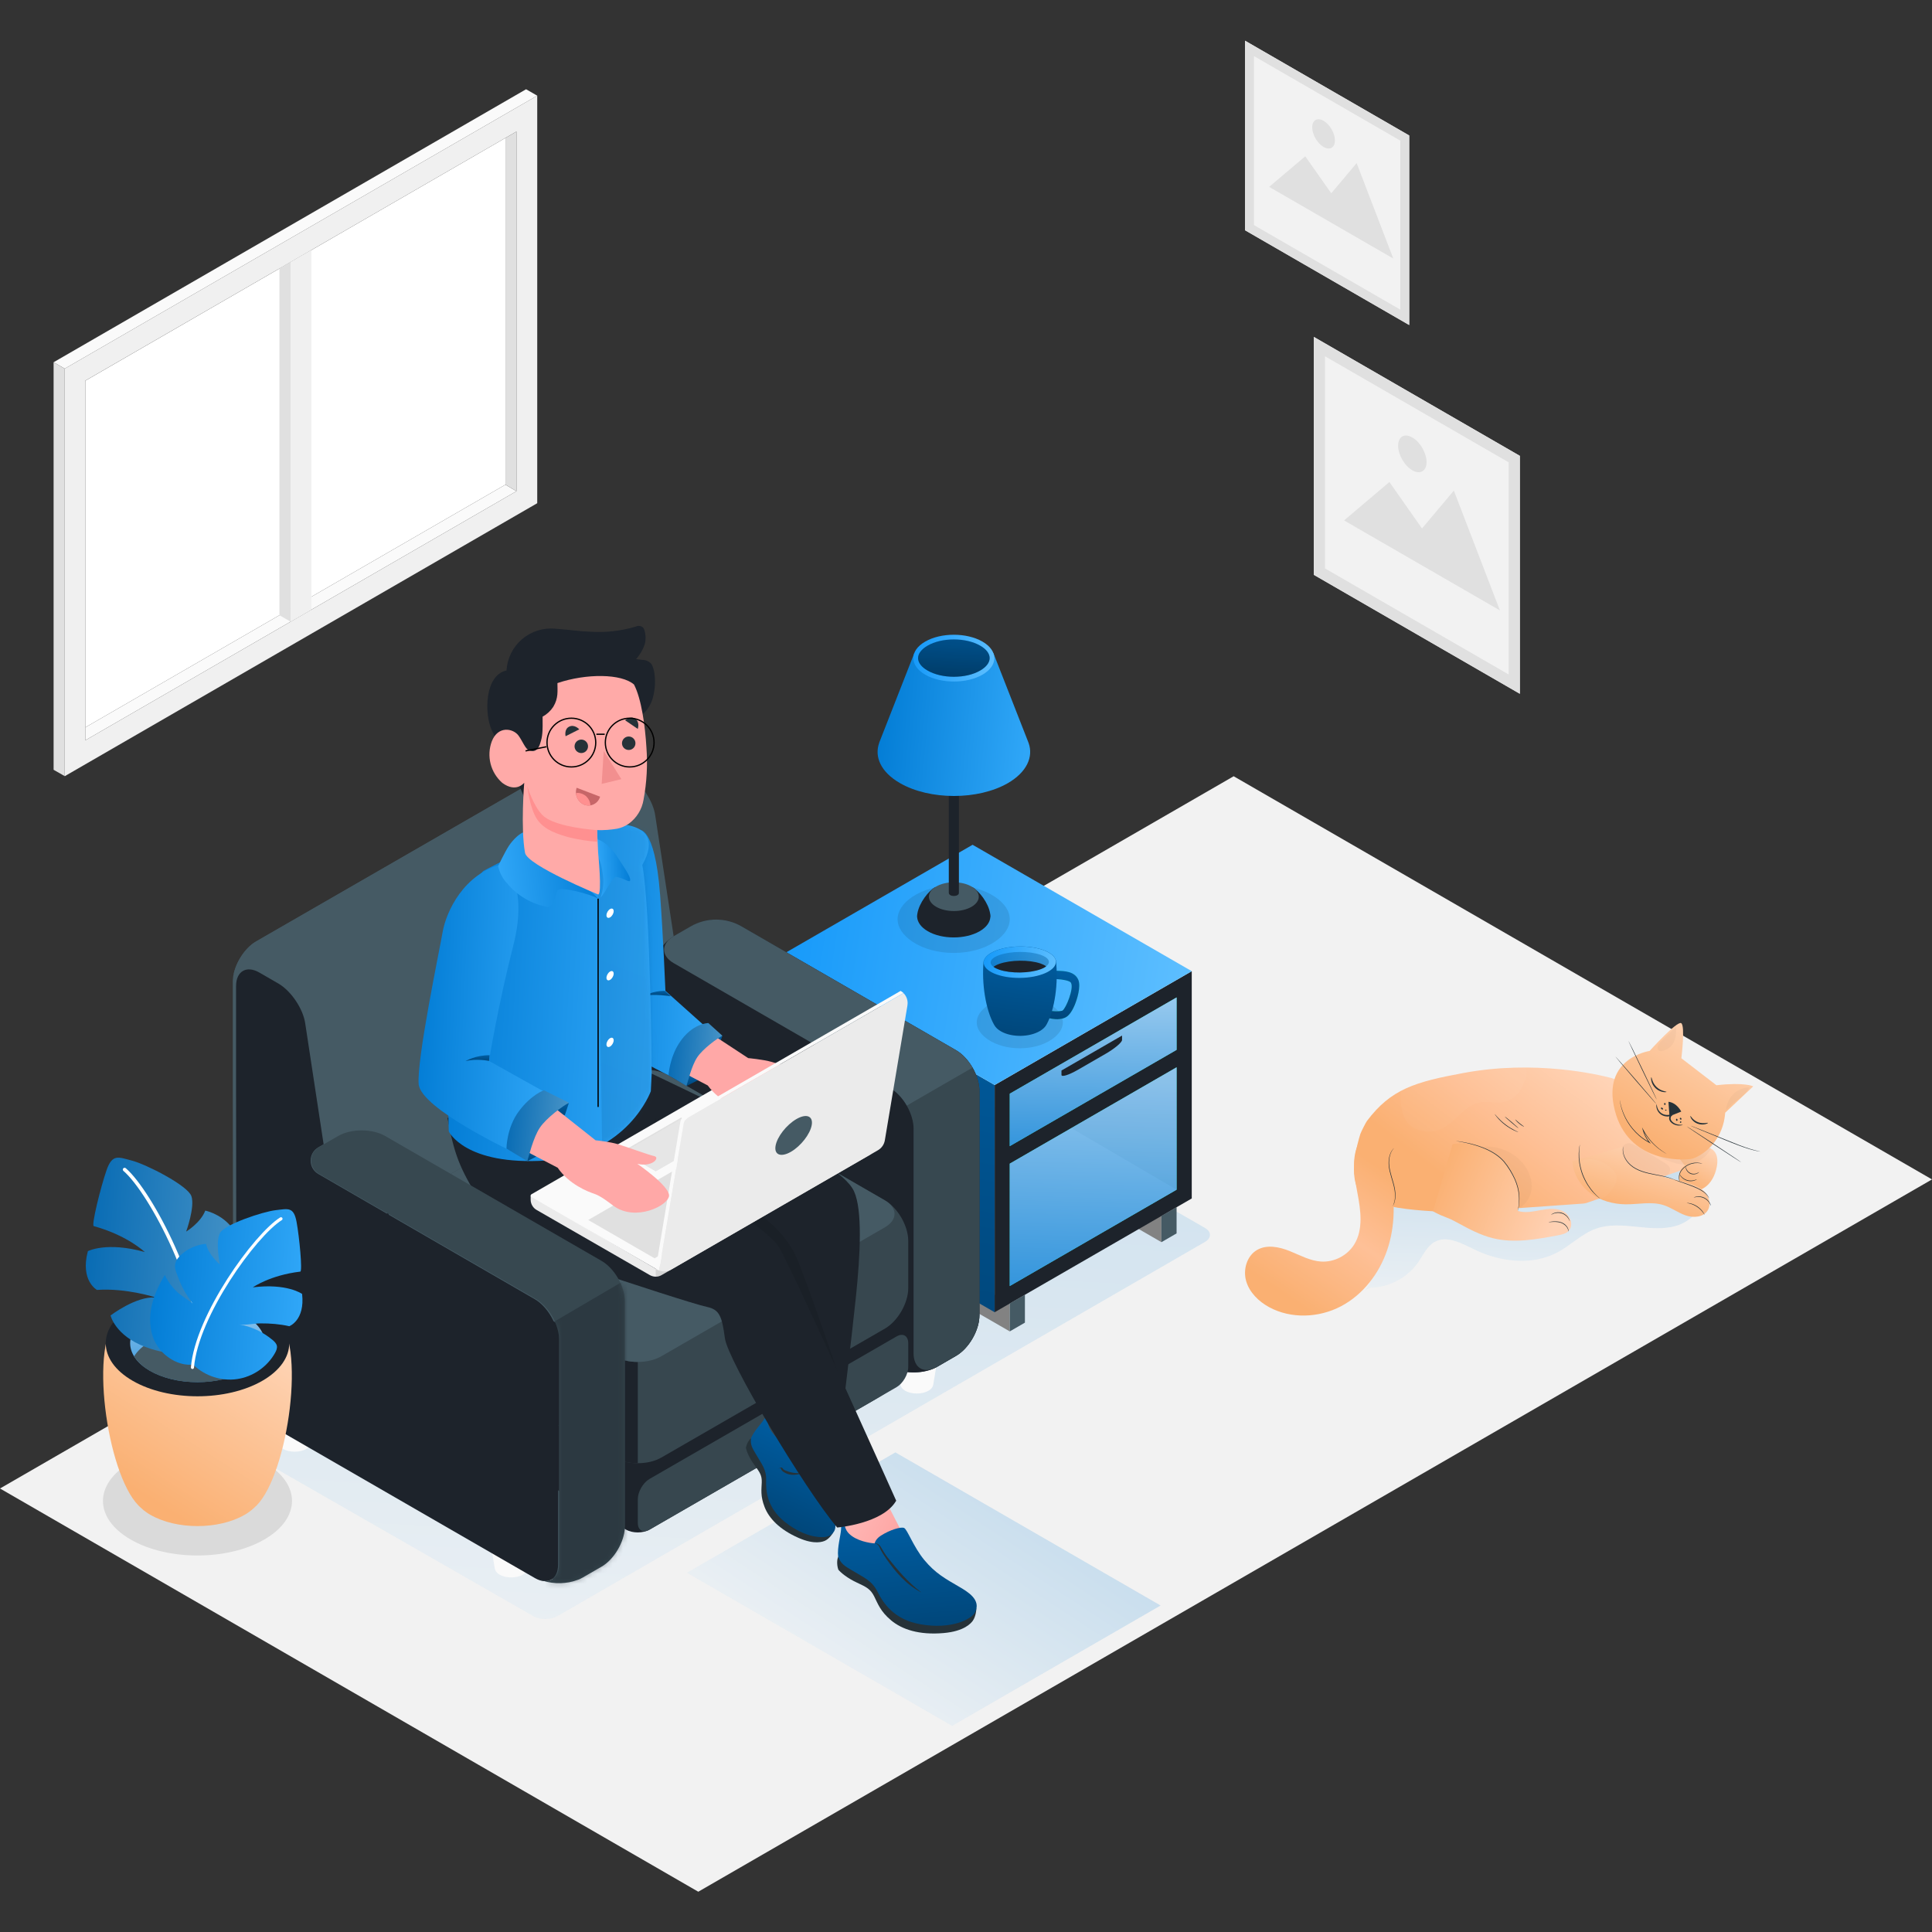 <svg width="380" height="380" viewBox="0 0 380 380" fill="none" xmlns="http://www.w3.org/2000/svg">
<rect x="0" y="0" width="380" height="380" fill="#333333" stroke="none"/>
<path d="M380 231.977L137.342 372.078L0 292.767L242.646 152.677L380 231.977Z" fill="#F2F2F2"/>
<rect opacity="0.2" width="60.234" height="47.35" transform="matrix(0.866 0.5 -0.866 0.5 176.11 285.667)" fill="url(#paint0_linear)"/>
<path opacity="0.1" d="M25.697 287.627C18.436 291.821 18.436 298.621 25.697 302.803C32.958 306.997 44.728 306.997 51.989 302.803C59.25 298.609 59.25 291.809 51.989 287.627C44.74 283.433 32.958 283.433 25.697 287.627Z" fill="black"/>
<path opacity="0.2" d="M161.002 197.855L236.995 241.517C238.316 242.28 238.316 243.505 236.995 244.268L136.043 302.61L109.666 317.858C108.344 318.622 106.211 318.622 104.89 317.871L33.564 276.984C32.243 276.233 32.218 274.972 33.515 274.172L156.263 197.927C157.56 197.127 159.681 197.091 161.002 197.855Z" fill="url(#paint1_linear)"/>
<path d="M99.415 95.324L16.773 143.073V74.888L99.415 27.129V95.324Z" fill="white"/>
<path d="M16.773 143.073V145.613L101.579 96.614L99.416 95.325L16.773 143.073Z" fill="#FAFAFA"/>
<path d="M105.667 98.975L12.736 152.667V72.507L105.667 18.815V98.975ZM101.579 25.879L16.773 74.878V145.613L101.579 96.614V25.879Z" fill="#F0F0F0"/>
<path d="M101.579 96.614L99.416 95.325V27.129L101.579 25.879V96.614Z" fill="#E0E0E0"/>
<path d="M105.667 18.816L103.474 17.555L10.543 71.247L12.736 72.507L105.667 18.816Z" fill="#FAFAFA"/>
<path d="M10.542 71.247L12.735 72.507V152.657L10.542 151.407V71.247Z" fill="#E0E0E0"/>
<path d="M54.959 52.794L57.161 51.535V122.27L54.959 121.01V52.794Z" fill="#E0E0E0"/>
<path d="M61.239 49.182L57.161 51.534V122.269L61.239 119.908V49.182Z" fill="#F0F0F0"/>
<path d="M228.438 244.317L222.486 240.874L228.438 239.153V244.317Z" fill="#828282"/>
<path d="M228.437 244.317L231.419 242.595V237.444L228.437 239.153V244.317Z" fill="#455A64"/>
<path d="M198.604 256.378V261.869L155.512 236.995V231.516L198.604 256.378Z" fill="#828282"/>
<path d="M198.606 261.869L201.588 260.147V254.668L198.606 256.377V261.869Z" fill="#455A64"/>
<path d="M152.53 188.533L195.635 213.407V258.099L152.53 233.238V188.533Z" fill="url(#paint2_linear)"/>
<path d="M195.638 213.407L234.403 191.018V235.723L195.638 258.099V213.407Z" fill="#1D232B"/>
<path d="M234.402 191.018L191.296 166.156L152.53 188.533L195.636 213.406L234.402 191.018Z" fill="url(#paint3_linear)"/>
<path d="M198.607 228.874L231.42 209.927V234.001L198.607 252.947V228.874Z" fill="#27DEBF"/>
<path d="M198.607 228.874L231.42 209.927V234.001L198.607 252.947V228.874Z" fill="url(#paint4_linear)"/>
<path opacity="0.05" d="M231.421 234.001L210.718 221.879L231.421 209.927V234.001Z" fill="url(#paint5_linear)"/>
<path d="M198.607 215.116L231.42 196.182V206.497L198.607 225.431V215.116Z" fill="#27DEBF"/>
<path d="M198.607 215.116L231.42 196.182V206.497L198.607 225.431V215.116Z" fill="url(#paint6_linear)"/>
<path d="M208.778 211.419C208.778 211.891 210.196 211.455 211.954 210.449L217.518 207.237C219.275 206.218 220.693 205.018 220.693 204.546V203.685L208.778 210.558C208.778 210.558 208.778 210.946 208.778 211.419Z" fill="#1D232B"/>
<path opacity="0.1" d="M187.577 187.43C184.498 187.43 181.625 186.642 179.479 185.224C177.588 183.963 176.546 182.399 176.546 180.799C176.546 179.199 177.588 177.636 179.479 176.375C181.613 174.957 184.498 174.169 187.577 174.169C190.655 174.169 193.528 174.957 195.674 176.375C197.565 177.636 198.607 179.199 198.607 180.799C198.607 182.399 197.565 183.963 195.674 185.224C193.54 186.642 190.668 187.43 187.577 187.43Z" fill="black"/>
<path d="M200.582 206.182C198.219 206.182 196.013 205.576 194.364 204.485C192.909 203.515 192.109 202.315 192.109 201.091C192.109 199.867 192.909 198.667 194.364 197.697C196.013 196.606 198.219 196 200.582 196C202.946 196 205.152 196.606 206.801 197.697C208.255 198.667 209.055 199.867 209.055 201.091C209.055 202.315 208.255 203.515 206.801 204.485C205.152 205.588 202.946 206.182 200.582 206.182Z" fill="black" fill-opacity="0.1"/>
<path d="M194.812 180.266C194.812 180.072 194.8 179.878 194.751 179.697C194.412 177.551 192.545 175.224 191.248 174.484H183.939C182.642 175.224 180.787 177.551 180.436 179.697C180.399 179.89 180.375 180.084 180.375 180.278C180.375 180.315 180.387 180.375 180.387 180.375C180.46 181.381 181.151 182.388 182.484 183.163C185.296 184.788 189.866 184.788 192.691 183.163C194.024 182.388 194.727 181.394 194.788 180.375C194.812 180.363 194.812 180.303 194.812 180.266Z" fill="#1D232B"/>
<path d="M184.145 174.363C182.23 175.466 182.23 177.26 184.145 178.363C186.061 179.466 189.164 179.466 191.079 178.363C192.994 177.26 192.994 175.466 191.079 174.363C189.164 173.26 186.061 173.26 184.145 174.363Z" fill="#455A64"/>
<path d="M188.605 149.962H186.617V175.599H186.629C186.605 175.757 186.702 175.927 186.908 176.06C187.296 176.29 187.926 176.29 188.314 176.06C188.532 175.939 188.617 175.769 188.593 175.599H188.605V149.962Z" fill="#1D232B"/>
<path d="M202.314 146.132L195.393 128.471H179.829L172.907 146.132H172.92C171.938 148.895 173.283 151.877 177.005 154.023C182.871 157.405 192.387 157.405 198.254 154.023C201.939 151.877 203.296 148.883 202.314 146.132Z" fill="url(#paint7_linear)"/>
<path d="M181.976 132.701C185.091 134.495 190.133 134.495 193.237 132.701C196.352 130.907 196.352 127.998 193.237 126.192C190.121 124.398 185.079 124.398 181.976 126.192C178.86 127.986 178.86 130.895 181.976 132.701Z" fill="url(#paint8_linear)"/>
<path d="M187.613 133.113C185.65 133.113 183.807 132.677 182.438 131.889C181.225 131.198 180.571 130.325 180.571 129.44C180.571 128.555 181.237 127.683 182.438 126.992C183.807 126.204 185.638 125.767 187.613 125.767C189.577 125.767 191.42 126.204 192.789 126.992C194.002 127.683 194.656 128.555 194.656 129.44C194.656 130.325 193.989 131.198 192.789 131.889C191.42 132.689 189.577 133.113 187.613 133.113Z" fill="url(#paint9_linear)"/>
<path opacity="0.15" d="M187.613 133.113C185.65 133.113 183.807 132.677 182.438 131.889C181.225 131.198 180.571 130.325 180.571 129.44C180.571 128.555 181.237 127.683 182.438 126.992C183.807 126.204 185.638 125.767 187.613 125.767C189.577 125.767 191.42 126.204 192.789 126.992C194.002 127.683 194.656 128.555 194.656 129.44C194.656 130.325 193.989 131.198 192.789 131.889C191.42 132.689 189.577 133.113 187.613 133.113Z" fill="black"/>
<path d="M207.65 200.461C208.184 200.485 208.765 200.437 209.347 200.218C210.099 199.94 210.753 199.14 211.347 197.758C211.844 196.594 212.644 194.036 212.087 192.715C211.372 191.042 209.335 190.982 207.99 190.945C207.832 190.945 207.675 190.933 207.529 190.933L207.456 192.533C207.614 192.545 207.868 192.594 208.038 192.594C208.79 192.618 210.462 192.873 210.644 193.309C211.275 194.352 209.675 198.34 208.971 198.776C208.293 199.018 206.656 198.873 206.365 198.764L205.832 200.109C205.953 200.134 206.705 200.424 207.65 200.461Z" fill="#27DEBF"/>
<path d="M207.65 200.461C208.184 200.485 208.765 200.437 209.347 200.218C210.099 199.94 210.753 199.14 211.347 197.758C211.844 196.594 212.644 194.036 212.087 192.715C211.372 191.042 209.335 190.982 207.99 190.945C207.832 190.945 207.675 190.933 207.529 190.933L207.456 192.533C207.614 192.545 207.868 192.594 208.038 192.594C208.79 192.618 210.462 192.873 210.644 193.309C211.275 194.352 209.675 198.34 208.971 198.776C208.293 199.018 206.656 198.873 206.365 198.764L205.832 200.109C205.953 200.134 206.705 200.424 207.65 200.461Z" fill="url(#paint10_linear)"/>
<path d="M193.513 189.006C193.671 188.327 194.338 187.648 195.538 187.115C198.301 185.879 202.799 185.83 205.587 187.006C206.799 187.515 207.478 188.17 207.647 188.849H207.684C208.205 193.334 207.453 198.534 205.89 201.431C205.877 201.455 205.865 201.467 205.853 201.491C205.841 201.503 205.841 201.516 205.829 201.54C205.574 202 205.15 202.425 204.532 202.788C202.435 204.025 199.029 204.061 196.907 202.873C196.277 202.522 195.841 202.097 195.586 201.649C195.574 201.637 195.574 201.625 195.562 201.613C195.55 201.588 195.538 201.564 195.526 201.552C193.901 198.691 193.041 193.503 193.465 189.006H193.513Z" fill="url(#paint11_linear)"/>
<path d="M195.529 187.127C192.765 188.364 192.789 190.315 195.577 191.491C198.365 192.667 202.862 192.618 205.626 191.382C208.39 190.146 208.366 188.194 205.578 187.018C202.79 185.842 198.293 185.891 195.529 187.127Z" fill="url(#paint12_linear)"/>
<path opacity="0.4" d="M196.507 187.867C194.277 188.679 194.289 189.952 196.531 190.715C198.774 191.479 202.41 191.443 204.641 190.63C206.871 189.818 206.859 188.545 204.616 187.782C202.362 187.018 198.737 187.055 196.507 187.867Z" fill="url(#paint13_linear)"/>
<path d="M196.534 189.588C196.061 189.758 195.686 189.952 195.419 190.17C195.698 190.376 196.061 190.558 196.546 190.727C198.789 191.491 202.425 191.455 204.656 190.642C205.128 190.473 205.504 190.279 205.771 190.061C205.492 189.855 205.128 189.673 204.643 189.503C202.389 188.739 198.765 188.788 196.534 189.588Z" fill="#1D232B"/>
<path d="M105.303 299.325H95.812L97.327 308.574H97.339C97.412 308.986 97.703 309.398 98.261 309.713C99.521 310.44 101.582 310.44 102.843 309.713C103.4 309.398 103.691 308.986 103.764 308.574H103.776L105.303 299.325Z" fill="#FAFAFA"/>
<path d="M62.705 274.597H53.214L54.729 283.845H54.741C54.814 284.257 55.105 284.67 55.662 284.985C56.923 285.712 58.984 285.712 60.244 284.985C60.802 284.67 61.093 284.257 61.166 283.845H61.178L62.705 274.597Z" fill="#FAFAFA"/>
<path d="M185.079 263.154H175.587L177.103 272.403H177.115C177.187 272.815 177.478 273.227 178.036 273.542C179.297 274.27 181.357 274.27 182.618 273.542C183.176 273.227 183.466 272.815 183.539 272.403H183.551L185.079 263.154Z" fill="#FAFAFA"/>
<path d="M136.82 235.092H127.329L128.844 244.341H128.856C128.929 244.753 129.22 245.165 129.777 245.481C131.038 246.208 133.098 246.208 134.359 245.481C134.917 245.165 135.208 244.753 135.28 244.341H135.292L136.82 235.092Z" fill="#FAFAFA"/>
<path d="M192.641 214.534V258.717C192.641 261.639 190.568 265.227 188.046 266.681L184.301 268.851C184.276 268.863 184.264 268.875 184.24 268.887C182.761 269.712 180.397 270.112 178.494 269.881L122.188 299.676C122.054 302.525 120.078 305.895 117.642 307.325C117.63 307.325 117.605 307.337 117.593 307.349L113.86 309.507C113.739 309.58 113.629 309.64 113.508 309.689C113.448 309.737 113.375 309.749 113.314 309.786C113.29 309.798 113.266 309.798 113.266 309.81C111.205 310.755 108.369 310.864 106.126 310.137C105.847 310.052 105.58 309.955 105.326 309.834C105.29 309.81 105.241 309.798 105.193 309.786C104.999 309.701 104.817 309.604 104.647 309.507L50.462 278.306C47.928 276.839 45.868 273.263 45.868 270.342L45.783 214.413V193.139C45.783 190.218 47.856 186.642 50.377 185.176L110.975 150.253C113.508 148.787 117.327 148.932 119.848 150.399L123.594 152.556C126.127 154.023 128.515 157.587 128.891 160.484L132.503 184.17L135.837 182.242C138.928 180.448 142.746 180.448 145.85 182.242L188.034 206.594C190.58 208.025 192.641 211.613 192.641 214.534Z" fill="#455A64"/>
<path d="M123.608 152.532L119.862 150.374C117.317 148.908 113.523 148.762 110.989 150.229L50.391 185.151C50.125 185.309 49.834 185.515 49.919 185.442C47.822 186.909 46.124 189.782 45.834 192.339C46.173 189.988 48.088 189.139 50.379 190.46C50.076 190.279 54.125 192.63 54.125 192.63C56.671 194.097 60.78 194.097 63.325 192.63L123.596 157.853C126.142 156.387 126.142 153.999 123.608 152.532Z" fill="#455A64"/>
<path d="M192.64 214.534V258.717C192.64 261.638 190.567 265.226 188.046 266.681L184.3 268.851C184.276 268.863 184.264 268.875 184.24 268.887C182.761 269.711 180.761 270.051 178.858 269.905C177.488 269.808 176.155 269.445 175.112 268.851L132.529 244.256C129.996 242.801 127.935 239.213 127.935 236.292V192.109C127.935 189.188 129.996 185.6 132.529 184.145L135.863 182.218C138.954 180.424 142.772 180.424 145.875 182.218L188.058 206.57C190.579 208.025 192.64 211.613 192.64 214.534Z" fill="#1D232B"/>
<path d="M135.862 182.206L132.517 184.133C129.983 185.6 129.983 187.988 132.517 189.443L175.1 214.025C177.633 215.492 179.694 219.068 179.694 221.989V266.172C179.694 269.094 181.767 270.294 184.288 268.827L188.034 266.669C190.567 265.203 192.628 261.627 192.628 258.705V214.522C192.628 211.601 190.555 208.013 188.034 206.558L145.851 182.206C142.772 180.424 138.953 180.424 135.862 182.206Z" fill="#455A64"/>
<path opacity="0.2" d="M179.694 222.001V266.184C179.694 269.106 181.767 270.306 184.288 268.839L188.034 266.681C190.567 265.215 192.628 261.639 192.628 258.717V214.522C192.628 213.055 192.107 211.431 191.282 209.989L178.336 217.468C179.185 218.91 179.694 220.534 179.694 222.001Z" fill="black"/>
<path d="M177.78 269.905C177.344 270.814 176.774 271.687 176.095 272.439C175.126 273.53 173.041 274.73 171.768 275.469C155.585 284.815 143.924 291.53 127.741 300.864C126.468 301.591 124.407 301.591 123.146 300.864L108.188 292.221L78.259 274.948C75.725 273.481 73.652 270.063 73.652 267.311C73.652 264.56 75.713 261.141 78.259 259.675L95.23 249.868L108.176 242.401L122.249 234.304C123.522 233.577 125.183 233.213 126.844 233.213C128.504 233.213 130.165 233.577 131.438 234.304L174.022 258.899C176.556 260.366 178.617 263.784 178.617 266.536C178.629 267.59 178.314 268.778 177.78 269.905Z" fill="#1D232B"/>
<path d="M127.753 290.888L176.337 262.863C177.609 262.123 178.64 262.729 178.64 264.196V268.851C178.64 270.317 177.609 272.099 176.337 272.839L127.753 300.864C126.481 301.591 125.45 300.997 125.45 299.53V294.876C125.45 293.409 126.481 291.627 127.753 290.888Z" fill="#37474F"/>
<path d="M122.25 211.504L78.259 236.874C75.714 238.341 73.665 241.905 73.665 244.838V254.147C73.665 257.081 75.726 260.645 78.271 262.111L120.856 286.694C123.402 288.161 127.511 288.161 130.057 286.694L174.047 261.323C176.593 259.857 178.641 256.293 178.641 253.359V244.05C178.641 241.117 176.581 237.553 174.047 236.086L131.463 211.504C128.905 210.037 124.796 210.037 122.25 211.504Z" fill="#37474F"/>
<path d="M125.448 267.869V287.809C123.776 287.809 122.115 287.434 120.854 286.706L78.271 262.124C75.738 260.657 73.665 257.093 73.665 254.16V244.85C73.665 242.099 75.483 238.79 77.799 237.177C75.738 238.656 75.895 240.826 78.271 242.196L120.854 266.778C122.127 267.506 123.776 267.869 125.448 267.869Z" fill="#1D232B"/>
<path d="M130.044 266.778L174.035 241.408C176.581 239.941 176.581 237.565 174.035 236.098L131.451 211.516C128.905 210.049 124.796 210.049 122.25 211.516L78.259 236.886C75.714 238.353 75.714 240.729 78.259 242.196L120.844 266.778C123.389 268.245 127.511 268.245 130.044 266.778Z" fill="#455A64"/>
<path d="M153.065 279.688C154.047 282.233 155.587 286.5 156.447 290.573C157.308 294.633 158.508 297.494 160.581 298.597C162.654 299.688 165.745 299.494 164.581 296.73C163.417 293.967 158.993 279.954 158.993 279.954L153.065 279.688Z" fill="#F28F8F"/>
<path d="M127.158 210.691C127.158 210.691 142.758 218.025 150.758 222.328C158.771 226.631 166.383 230.838 167.971 234.304C169.656 237.965 169.219 246.693 168.347 255.081C167.474 263.469 165.631 278.56 165.631 278.56L142.176 243.408L118.612 227.843L127.158 210.691Z" fill="#1D232B"/>
<path opacity="0.1" d="M156.71 247.456C154.395 242.074 149.341 238.498 144.613 235.565C140.855 233.238 131.485 227.783 127.8 225.65C128.358 224.207 129.013 222.049 129.025 219.868C129.025 219.868 127.873 222.51 126.516 224.91L125.534 226.522L149.668 244.535L166.202 274.148C166.214 274.148 159.026 252.838 156.71 247.456Z" fill="black"/>
<path d="M179.436 305.326L171.479 289.889L164.659 292.264L166.932 306.514L173.753 308.889L179.436 305.326Z" fill="url(#paint14_linear)"/>
<path d="M147.714 282.896C147.428 283.083 146.878 283.816 146.709 284.784C146.846 285.45 147.353 286.753 148.409 288.18C149.465 289.607 149.867 290.201 149.828 291.556C149.783 292.908 149.532 294.239 150.391 296.426C151.246 298.619 153.313 300.839 157.048 302.477C160.277 303.897 161.891 303.217 162.304 303.026C163.174 302.624 163.833 301.508 163.833 301.508L147.714 282.896Z" fill="#263238"/>
<path d="M151.562 277.739C151.461 278.093 151.347 278.439 151.185 278.843C150.97 279.451 151.042 279.991 151.166 280.392C151.67 282.035 153.411 283.385 154.126 283.833C154.126 283.833 154.578 283.28 155.629 283.202C157.472 283.065 159.319 283.472 159.679 283.927C160.04 284.383 159.535 287.418 160.079 290.243C160.633 293.064 161.652 294.637 163.028 296.914C163.879 298.321 165.321 300.692 163.269 301.992C162.209 302.681 158.46 302.596 154.411 299.378C150.814 296.523 150.624 293.217 150.686 291.115C150.749 289.014 149.846 288.038 148.584 285.856C148.035 284.906 147.546 284.214 147.708 282.893C148.294 281.436 149.777 280.001 150.362 279.053C150.848 278.284 151.025 277.654 151.562 277.739Z" fill="url(#paint15_linear)"/>
<path d="M152.99 288.956C153.539 288.569 153.819 288.591 153.892 288.754C153.992 288.892 154.177 289.102 154.387 289.194C155.41 289.607 156.49 289.922 158.206 289.656C156.058 290.389 154.973 290.074 154.113 289.507C153.885 289.353 153.687 289.148 153.637 288.971C153.617 288.764 153.494 288.662 152.99 288.956Z" fill="#263238"/>
<path d="M164.862 306.215C164.672 306.569 164.517 307.639 164.888 308.735C165.405 309.348 166.665 310.409 168.564 311.289C170.462 312.169 171.213 312.558 171.938 313.982C172.654 315.405 173.146 316.924 175.269 318.702C177.392 320.488 180.783 321.619 185.572 321.204C189.714 320.851 191 319.237 191.32 318.805C191.993 317.899 192.044 316.372 192.044 316.372L164.862 306.215Z" fill="#263238"/>
<path d="M165.932 298.707C166.027 299.13 166.104 299.553 166.165 300.062C166.285 300.813 166.665 301.331 167.019 301.676C168.469 303.091 171.032 303.505 172.024 303.566C172.024 303.566 172.179 302.737 173.223 302.064C175.053 300.882 177.193 300.261 177.823 300.528C178.453 300.796 179.644 304.222 181.801 306.836C183.967 309.442 185.909 310.495 188.618 312.074C190.292 313.049 193.123 314.689 191.734 317.192C191.026 318.503 187.1 320.531 181.093 319.487C175.761 318.564 173.698 315.25 172.576 313.041C171.454 310.832 169.97 310.331 167.433 308.786C166.329 308.113 165.431 307.673 164.853 306.215C164.637 304.377 165.362 302.055 165.431 300.744C165.5 299.674 165.328 298.923 165.932 298.707Z" fill="url(#paint16_linear)"/>
<path d="M172.024 303.565C172.628 303.479 173.111 303.962 173.362 304.463C173.638 304.946 174.113 305.731 174.535 306.275C176.563 308.829 178.608 311.237 181.249 313.23C178.263 311.694 176.209 309.278 174.328 306.603C173.828 305.887 173.336 305.093 173.111 304.592C172.913 304.066 172.628 303.635 172.024 303.565Z" fill="#263238"/>
<path d="M88.017 219.88C89.314 226.934 90.405 229.844 94.296 236.001C98.066 241.953 105.836 246.305 115.946 249.711C124.31 252.523 136.626 256.535 139.063 257.056C141.499 257.578 142.008 258.887 142.578 263.214C143.148 267.542 158.125 292.699 164.659 300.444C164.659 300.444 173.652 299.712 176.27 295.167C176.27 295.167 156.3 250.559 153.258 245.383C150.215 240.207 125.559 226.534 125.559 226.534C125.559 226.534 125.971 217.261 126.298 210.497L88.017 219.88Z" fill="#1D232B"/>
<path d="M104.372 235.128V235.953C104.372 236.789 104.82 237.565 105.535 237.977L127.803 250.79C128.167 250.996 128.567 251.105 128.967 251.105C129.367 251.105 129.767 251.008 130.131 250.79L170.982 227.201C171.709 226.789 172.146 226.013 172.146 225.177V224.607L128.955 249.541L104.372 235.128Z" fill="#EBEBEB"/>
<path d="M172.158 224.619L147.938 210.631C147.502 210.376 146.98 210.376 146.544 210.631L104.529 234.898C104.323 235.019 104.323 235.31 104.529 235.432L128.979 249.553L172.158 224.619Z" fill="#FAFAFA"/>
<path d="M128.748 247.493L115.693 239.953L153.889 217.904L167.016 225.395L128.748 247.493Z" fill="#E0E0E0"/>
<path d="M122.336 226.534L122.578 226.668L128.979 230.365L140.361 223.795L140.603 223.662L133.961 219.819L122.336 226.534Z" fill="#E0E0E0"/>
<path d="M122.579 226.668L128.979 230.365L140.361 223.795L133.961 220.098L122.579 226.668Z" fill="#E6E6E6"/>
<path opacity="0.1" d="M128.979 249.541V251.093C129.379 251.093 129.779 250.996 130.142 250.778L170.992 227.189C171.719 226.777 172.156 226.001 172.156 225.165V224.595L128.979 249.541Z" fill="black"/>
<path d="M125.603 163.222C125.603 163.222 128.77 162.167 129.825 175.889C130.423 183.666 130.881 194.889 130.881 194.889L139.963 203.01C139.963 203.01 133.916 206.625 132.903 212.188C132.903 212.188 116.956 204.761 116.616 200.55C116.277 196.345 120.096 178.122 120.677 174.772C121.258 171.423 118.858 164.809 125.603 163.222Z" fill="url(#paint17_linear)"/>
<path d="M131.936 195.944C131.936 195.944 128.499 195.405 126.658 195.901C126.658 195.901 128.291 194.889 130.739 194.889L131.936 195.944Z" fill="url(#paint18_linear)"/>
<path d="M141.374 205.834L142.08 203.716L137.845 205.128L141.374 205.834Z" fill="url(#paint19_linear)"/>
<path d="M135.021 213.599V211.481L137.845 212.187L135.021 213.599Z" fill="url(#paint20_linear)"/>
<path d="M138.27 202.278L147.156 208.115C147.156 208.115 150.079 208.38 151.84 208.88C153.608 209.38 158.243 210.978 159.47 211.228C160.698 211.478 159.115 213.455 155.901 212.735C155.901 212.735 162.636 217.06 162.547 218.991C162.458 220.915 155.546 224.202 150.879 220.975C149.942 220.324 148.263 219.059 146.906 218.635C145.549 218.218 141.577 216.772 139.211 213.5L131.937 209.667C131.937 209.667 135.104 204.389 138.27 202.278Z" fill="#FFA8A7"/>
<path d="M135.022 213.599L131.492 211.481C131.492 211.481 131.681 208.084 133.61 205.128C136.159 201.222 139.325 201.222 139.325 201.222L142.081 203.716C141.14 204.187 138.269 206.258 137.14 207.952C136.01 209.646 135.257 212.893 135.022 213.599Z" fill="url(#paint21_linear)"/>
<path d="M129.633 249.893C130.409 250.196 131.282 250.135 132.021 249.711L172.689 226.231C173.404 225.819 173.889 225.116 174.035 224.292L178.483 197.746C178.508 197.6 178.52 197.443 178.52 197.297C178.52 196.558 178.229 195.855 177.708 195.333L135.44 219.734C134.906 220.037 134.543 220.558 134.446 221.165L129.633 249.893Z" fill="#EBEBEB"/>
<path d="M128.979 249.553L129.257 249.711C129.379 249.784 129.512 249.844 129.633 249.893L134.445 221.152C134.542 220.546 134.906 220.025 135.439 219.722L177.707 195.321C177.55 195.164 177.356 195.018 177.138 194.897L134.785 219.346C134.251 219.649 133.888 220.171 133.791 220.777L128.979 249.553Z" fill="#FAFAFA"/>
<path d="M152.542 225.383C152.845 223.601 154.676 221.25 156.639 220.11C158.603 218.971 159.961 219.492 159.658 221.274C159.355 223.056 157.524 225.407 155.561 226.547C153.597 227.674 152.239 227.153 152.542 225.383Z" fill="#455A64"/>
<path d="M95.044 171.317C95.044 171.317 102.093 167.522 106.837 165.603C110.558 164.098 116.554 162.253 116.554 162.253C116.554 162.253 132.114 159.805 126.331 170.143C127.968 178.669 128.18 211.078 128.18 211.078L128.006 214.625C128.006 214.625 123.511 227.221 107.451 228.26C91.391 229.298 88.269 222.53 88.269 222.53C88.269 222.53 86.647 179.655 95.044 171.317Z" fill="url(#paint22_linear)"/>
<mask id="mask0" mask-type="alpha" maskUnits="userSpaceOnUse" x="88" y="162" width="41" height="67">
<path d="M95.044 171.317C95.044 171.317 102.093 167.522 106.837 165.603C110.558 164.098 116.554 162.253 116.554 162.253C116.554 162.253 132.114 159.805 126.331 170.143C127.968 178.669 128.18 211.078 128.18 211.078L128.006 214.625C128.006 214.625 123.511 227.221 107.451 228.26C91.391 229.298 88.269 222.53 88.269 222.53C88.269 222.53 86.647 179.655 95.044 171.317Z" fill="url(#paint23_linear)"/>
</mask>
<g mask="url(#mask0)">
<path opacity="0.15" d="M129.115 160.361C129.934 176.75 131.573 211.494 131.573 219.361L118.462 227.555L117.643 174.292L113.545 160.361H129.115Z" fill="url(#paint24_linear)"/>
<path d="M117.642 176.75L117.642 217.722" stroke="black" stroke-width="0.25"/>
</g>
<path d="M99.007 169.897C99.007 169.897 104.069 173.823 100.954 185.995C97.847 198.175 96.187 208.672 96.187 208.672L109.448 216.083C109.448 216.083 102.429 220.278 101.254 226.736C101.254 226.736 82.742 218.116 82.347 213.227C81.953 208.346 86.387 187.193 87.062 183.305C87.736 179.416 91.177 171.739 99.007 169.897Z" fill="url(#paint25_linear)"/>
<path d="M96.186 208.672C96.186 208.672 93.693 208.141 91.556 208.717C91.556 208.717 93.45 207.543 96.293 207.543L96.186 208.672Z" fill="url(#paint26_linear)"/>
<path d="M111.087 219.361L111.907 216.903L106.99 218.542L111.087 219.361Z" fill="url(#paint27_linear)"/>
<path d="M103.712 228.375V225.917L106.99 226.736L103.712 228.375Z" fill="url(#paint28_linear)"/>
<path d="M108.474 217.418L117.145 224.285C117.145 224.285 119.888 224.55 121.541 225.051C123.201 225.551 127.551 227.15 128.703 227.4C129.855 227.65 128.37 229.628 125.353 228.908C125.353 228.908 131.674 233.236 131.591 235.169C131.507 237.094 125.02 240.383 120.639 237.154C119.76 236.503 118.183 235.237 116.91 234.812C115.637 234.396 111.908 232.948 109.687 229.674L102.108 225.725C102.108 225.725 99.971 216.797 108.474 217.418Z" fill="#FFA8A7"/>
<path d="M103.713 228.375L99.616 225.916C99.616 225.916 99.616 221.819 102.074 218.542C104.532 215.264 106.991 214.444 106.991 214.444L111.907 216.903C110.815 217.449 107.482 219.853 106.171 221.819C104.86 223.786 103.986 227.555 103.713 228.375Z" fill="url(#paint29_linear)"/>
<path d="M118.118 176.543C119.01 175.722 120.49 172.347 121.258 172.479C122.859 172.752 123.957 173.82 123.952 173.043C123.948 172.267 122.759 170.618 121.313 168.37C120.203 166.645 118.439 165.226 117.397 165.071L117.644 168.556C118.109 169.506 118.392 170.516 118.482 171.545C118.814 173.213 118.689 174.925 118.118 176.543Z" fill="url(#paint30_linear)"/>
<path d="M117.644 176.75C116.184 175.864 109.917 174.201 109.609 175.196C109.392 175.898 108.768 178.446 107.686 178.388C104.561 177.81 101.75 176.168 99.755 173.756C98.853 172.799 98.238 171.62 97.977 170.347C97.977 170.347 99.258 167.662 100.048 166.43C100.832 165.207 102.346 163.717 103.235 163.639L103.713 166.917C104.376 168.052 104.269 168.605 105.352 169.375C107.95 171.202 115.02 173.55 117.644 176.75Z" fill="url(#paint31_linear)"/>
<path d="M126.112 140.748C127.234 139.855 128.039 138.624 128.406 137.238C128.848 135.642 128.949 133.971 128.703 132.333C128.609 131.753 128.43 131.19 128.173 130.661C127.957 130.391 127.683 130.173 127.372 130.022C127.061 129.871 126.72 129.791 126.374 129.789C125.951 129.734 125.528 129.687 125.105 129.647C125.871 128.792 126.454 127.788 126.818 126.699C127.044 125.828 127.031 124.911 126.78 124.047C126.725 123.811 126.616 123.591 126.461 123.405C126.261 123.246 126.021 123.146 125.768 123.119C125.514 123.091 125.259 123.137 125.03 123.249C122.138 124.109 119.117 124.447 116.107 124.249C113.715 124.173 112.502 123.895 109.209 123.657C108.035 123.545 106.851 123.67 105.727 124.026C104.603 124.383 103.562 124.962 102.668 125.729C101.773 126.497 101.042 127.437 100.519 128.494C99.996 129.55 99.692 130.702 99.624 131.879C95.296 132.779 95.246 140.428 96.717 143.611C99.426 149.475 101.896 153.334 103.35 157.572C103.565 157.392 117.637 147.816 120.83 145.146L124.42 142.145C124.995 141.663 125.575 141.221 126.112 140.748Z" fill="#1D232B"/>
<path d="M98.792 153.98C101.542 156.018 103.107 153.956 103.107 153.956C103.107 153.956 102.382 162.879 103.267 167.736C103.715 170.194 117.646 175.93 117.646 175.93C118.465 175.93 117.646 167.736 117.646 167.736L117.431 163.272C118.767 163.313 120.103 163.218 121.42 162.988C122.234 162.814 123.005 162.477 123.686 161.998C125.228 160.876 126.266 159.191 126.575 157.308C127.212 153.903 127.403 150.429 127.141 146.975C126.892 142.796 126.156 137.409 124.699 134.636C122.242 132.485 115.329 132.429 109.641 134.354C109.635 135.921 109.869 137.284 108.82 139.026C108.29 139.833 107.569 140.496 106.722 140.958C106.76 143.999 106.698 144.821 106.261 146.173C106.02 146.952 105.519 148.121 104.052 147.594C103.359 147.345 102.756 145.743 101.99 144.687C100.959 143.266 97.963 142.657 96.73 145.814C96.206 147.224 96.122 148.759 96.491 150.218C96.859 151.676 97.662 152.988 98.792 153.98Z" fill="#FFAAA8"/>
<path d="M117.446 163.281C114.121 163.025 108.471 162.214 106.63 160.261C104.79 158.307 103.712 154.625 103.712 154.625C103.712 154.625 104.164 158.887 105.609 161.102C107.054 163.316 109.973 164.16 112.099 164.742C113.979 165.162 115.516 165.433 117.446 165.554V163.281Z" fill="#FF9090"/>
<path d="M118.743 147.694L118.341 154.182L122.214 153.25L118.743 147.694Z" fill="#F28F8F"/>
<path d="M113.01 146.711C112.965 147.438 113.518 148.068 114.253 148.113C114.981 148.159 115.61 147.605 115.656 146.87C115.701 146.142 115.148 145.513 114.413 145.468C113.685 145.43 113.056 145.983 113.01 146.711Z" fill="#263238"/>
<path d="M122.338 146.107C122.293 146.834 122.846 147.463 123.581 147.509C124.309 147.554 124.938 147.001 124.983 146.266C125.029 145.538 124.475 144.909 123.74 144.864C123.013 144.818 122.384 145.379 122.338 146.107Z" fill="#263238"/>
<path d="M125.442 143.367L122.948 141.67C122.948 141.67 124.002 140.7 124.957 141.382C125.904 142.064 125.442 143.367 125.442 143.367Z" fill="#263238"/>
<path d="M113.936 143.452L111.245 144.808C111.245 144.808 110.912 143.414 111.965 142.914C113.019 142.413 113.936 143.452 113.936 143.452Z" fill="#263238"/>
<path d="M117.298 144.417H118.937" stroke="black" stroke-width="0.25"/>
<circle cx="112.383" cy="146.055" r="4.792" stroke="black" stroke-width="0.25"/>
<path d="M128.646 146.055C128.646 148.702 126.5 150.847 123.854 150.847C121.208 150.847 119.062 148.702 119.062 146.055C119.062 143.409 121.208 141.264 123.854 141.264C126.5 141.264 128.646 143.409 128.646 146.055Z" stroke="black" stroke-width="0.25"/>
<path d="M107.465 146.875L103.368 147.694" stroke="black" stroke-width="0.25"/>
<path d="M113.42 154.943L118.029 156.697C117.941 157.012 117.789 157.306 117.582 157.559C117.376 157.813 117.119 158.021 116.828 158.171C116.537 158.321 116.218 158.409 115.891 158.43C115.565 158.451 115.238 158.404 114.93 158.293C114.302 158.028 113.797 157.536 113.517 156.915C113.237 156.293 113.202 155.589 113.42 154.943Z" fill="#C76668"/>
<path d="M113.622 155.953C114.271 155.969 114.891 156.23 115.355 156.684C115.82 157.138 116.096 157.751 116.126 158.4C115.725 158.473 115.311 158.436 114.929 158.293C114.467 158.105 114.068 157.789 113.778 157.382C113.489 156.976 113.321 156.495 113.294 155.996C113.402 155.974 113.512 155.959 113.622 155.953Z" fill="#FF9090"/>
<ellipse rx="0.819" ry="0.819" transform="matrix(0.866 -0.5 2.20313e-08 1 119.993 191.91)" fill="white"/>
<ellipse rx="0.819" ry="0.819" transform="matrix(0.866 -0.5 2.20312e-08 1 119.993 205.021)" fill="white"/>
<ellipse rx="0.819" ry="0.819" transform="matrix(0.866 -0.5 2.20312e-08 1 119.993 179.618)" fill="white"/>
<path d="M109.766 307.723V263.504C109.766 260.581 107.697 256.991 105.18 255.536L62.611 230.916C60.59 229.752 60.59 226.829 62.611 225.664L63.652 225.07L60.046 201.372C59.659 198.473 57.275 194.908 54.758 193.452L51.019 191.293C48.49 189.826 46.433 191.027 46.433 193.95V215.234L46.506 271.193C46.506 274.116 48.575 277.706 51.104 279.161L105.192 310.379C107.709 311.834 109.766 310.646 109.766 307.723Z" fill="#1D232B"/>
<path d="M122.912 255.971V300.167C122.912 300.264 122.912 300.373 122.9 300.47C122.767 303.318 120.791 306.688 118.355 308.118C118.343 308.118 118.318 308.13 118.306 308.143L114.573 310.3C114.452 310.373 114.342 310.434 114.221 310.482C114.161 310.531 114.088 310.543 114.027 310.579C114.003 310.591 113.979 310.591 113.979 310.603C113.845 310.652 113.724 310.712 113.603 310.737C111.591 311.537 108.948 311.597 106.839 310.931C106.56 310.846 106.294 310.749 106.039 310.627C108.245 311.537 109.954 310.3 109.967 307.658C109.967 307.658 109.967 307.658 109.967 307.646V263.45C109.967 260.529 107.894 256.941 105.372 255.486L97.021 250.662L62.729 230.867C60.704 229.704 60.704 226.782 62.729 225.619L66.535 223.425C69.068 221.97 73.202 221.97 75.735 223.425L109.979 243.195L118.318 248.007C120.852 249.474 122.912 253.05 122.912 255.971Z" fill="#455A64"/>
<path d="M122.912 255.971V300.166C122.912 300.263 122.912 300.372 122.9 300.469C122.767 303.318 120.791 306.688 118.355 308.118C118.343 308.118 118.318 308.13 118.306 308.142L114.573 310.3C114.452 310.373 114.342 310.433 114.221 310.482C114.161 310.53 114.088 310.542 114.027 310.579C114.003 310.591 113.979 310.591 113.979 310.603C113.845 310.651 113.724 310.712 113.603 310.736C111.591 311.536 108.948 311.597 106.839 310.93C106.56 310.845 106.294 310.748 106.039 310.627C108.245 311.536 109.954 310.3 109.967 307.657C109.967 307.657 109.967 307.657 109.967 307.645V263.45C109.967 260.529 107.894 256.941 105.372 255.486L97.021 250.662L62.729 230.867C60.704 229.703 60.704 226.782 62.729 225.618L66.535 223.424C69.068 221.97 73.202 221.97 75.735 223.424L109.979 243.195L118.318 248.007C120.852 249.474 122.912 253.05 122.912 255.971Z" fill="black" fill-opacity="0.2"/>
<mask id="mask1" mask-type="alpha" maskUnits="userSpaceOnUse" x="61" y="222" width="62" height="90">
<path d="M122.912 255.971V300.166C122.912 300.263 122.912 300.372 122.9 300.469C122.767 303.318 120.791 306.688 118.355 308.118C118.343 308.118 118.318 308.13 118.306 308.142L114.573 310.3C114.452 310.373 114.342 310.433 114.221 310.482C114.161 310.53 114.088 310.542 114.027 310.579C114.003 310.591 113.979 310.591 113.979 310.603C113.845 310.651 113.724 310.712 113.603 310.736C111.591 311.536 108.948 311.597 106.839 310.93C106.56 310.845 106.294 310.748 106.039 310.627C108.245 311.536 109.954 310.3 109.967 307.657C109.967 307.657 109.967 307.657 109.967 307.645V263.45C109.967 260.529 107.894 256.941 105.372 255.486L97.021 250.662L62.729 230.867C60.704 229.703 60.704 226.782 62.729 225.618L66.535 223.424C69.068 221.97 73.202 221.97 75.735 223.424L109.979 243.195L118.318 248.007C120.852 249.474 122.912 253.05 122.912 255.971Z" fill="#1D232B"/>
</mask>
<g mask="url(#mask1)">
<path opacity="0.4" d="M107.352 268.092V327.686C107.352 331.626 110.108 333.245 113.459 331.267L118.439 328.356C121.807 326.378 124.547 321.555 124.547 317.615V258.004C124.547 256.025 123.854 253.835 122.758 251.889L105.547 261.977C106.675 263.922 107.352 266.113 107.352 268.092Z" fill="#1D232B"/>
</g>
<path d="M50.485 296.1C56.703 289.749 60.364 263.905 54.291 258.863H23.405C17.332 263.893 20.993 289.737 27.211 296.088C27.26 296.149 27.32 296.209 27.381 296.258C27.454 296.331 27.526 296.403 27.599 296.464C27.769 296.634 27.963 296.803 28.157 296.961C28.205 296.997 28.254 297.034 28.302 297.082C28.46 297.203 28.605 297.325 28.775 297.434C29.042 297.628 29.308 297.797 29.575 297.943C34.69 300.901 42.993 300.901 48.121 297.943C48.4 297.785 48.666 297.616 48.933 297.422C49.091 297.313 49.224 297.203 49.37 297.094C49.43 297.046 49.491 296.997 49.551 296.949C49.745 296.791 49.927 296.634 50.097 296.464C50.182 296.391 50.267 296.306 50.339 296.222C50.388 296.197 50.436 296.149 50.485 296.1Z" fill="url(#paint32_linear)"/>
<path d="M26.084 256.838C19.042 260.911 19.042 267.505 26.084 271.578C33.127 275.651 44.558 275.651 51.612 271.578C58.655 267.505 58.655 260.911 51.612 256.838C44.558 252.766 33.139 252.766 26.084 256.838Z" fill="#1D232B"/>
<path d="M38.848 271.845C46.165 271.845 52.097 268.421 52.097 264.196C52.097 259.972 46.165 256.548 38.848 256.548C31.531 256.548 25.599 259.972 25.599 264.196C25.599 268.421 31.531 271.845 38.848 271.845Z" fill="url(#paint33_linear)"/>
<path d="M48.218 263.929C43.042 260.935 34.654 260.935 29.478 263.929C28.036 264.754 27.017 265.736 26.375 266.778C27.017 267.821 28.036 268.79 29.478 269.627C34.654 272.621 43.042 272.621 48.218 269.627C49.661 268.802 50.679 267.821 51.321 266.778C50.679 265.736 49.661 264.754 48.218 263.929Z" fill="#455A64"/>
<path d="M39.248 266.124C39.248 266.124 34.46 267.142 28.557 264.911C22.654 262.693 21.745 258.741 21.745 258.741C21.745 258.741 26.763 254.875 30.654 255.202C30.654 255.202 24.836 253.299 19.066 253.711C19.066 253.711 15.732 251.881 17.284 246.087C17.284 246.087 20.969 244.159 28.472 246.256C28.472 246.256 25.042 242.971 18.448 241.165C17.914 241.092 19.793 233.516 20.945 230.195C22.096 226.874 23.296 227.589 25.999 228.292C28.702 228.995 36.921 233.153 37.648 235.274C38.375 237.395 36.618 242.232 36.618 242.232C36.618 242.232 39.442 240.535 40.375 238.111C40.375 238.111 43.188 238.656 45.297 241.068C47.406 243.48 46.509 244.68 45.418 246.596C44.254 248.644 43.273 249.893 41.382 251.856C41.382 251.856 44.097 251.311 47.467 245.553C47.467 245.553 49.297 250.632 49.236 254.063C49.176 257.517 44.909 264.172 39.248 266.124Z" fill="url(#paint34_linear)"/>
<path d="M39.079 266.427C38.97 266.366 38.897 266.233 38.897 266.099C39.697 254.535 29.455 234.753 24.279 230.304C24.133 230.183 24.109 229.953 24.242 229.807C24.364 229.662 24.594 229.65 24.739 229.771C30 234.28 40.413 254.39 39.6 266.136C39.588 266.33 39.419 266.475 39.225 266.463C39.176 266.475 39.128 266.451 39.079 266.427Z" fill="white"/>
<path d="M38.194 268.596C40.424 270.669 43.6 271.687 46.618 271.251C49.733 270.802 52.582 268.839 54.109 266.087C54.34 265.663 54.546 265.19 54.461 264.717C54.364 264.245 54 263.881 53.624 263.566C51.745 261.99 49.442 260.911 47.03 260.487C48.327 260.705 49.927 260.293 51.236 260.293C53.127 260.281 55.043 260.426 56.897 260.851C56.897 260.851 60.012 259.699 59.419 254.499C59.419 254.499 56.485 252.365 49.733 253.202C49.733 253.202 53.115 250.814 59.055 250.111C59.528 250.111 58.885 243.335 58.328 240.317C57.758 237.298 56.643 237.759 54.218 238.026C51.794 238.292 44.157 240.801 43.248 242.547C42.339 244.292 43.236 248.693 43.236 248.693C43.236 248.693 41.018 246.862 40.521 244.644C40.521 244.644 38.024 244.741 35.89 246.559C33.757 248.377 34.375 249.517 35.066 251.311C35.806 253.238 36.484 254.438 37.866 256.378C37.697 256.135 37.054 255.796 36.8 255.59C36.206 255.129 35.563 254.766 35.006 254.256C33.927 253.275 33.03 252.087 32.411 250.765C31.163 252.862 30.108 255.105 29.696 257.505C29.284 259.905 29.563 262.487 30.848 264.572C32.278 266.899 35.212 268.73 38 268.39C38.06 268.463 38.121 268.524 38.194 268.596Z" fill="url(#paint35_linear)"/>
<path d="M37.964 269.239C38.073 269.203 38.146 269.093 38.158 268.984C38.97 258.899 50.389 243.141 55.431 239.977C55.577 239.892 55.613 239.699 55.528 239.553C55.444 239.408 55.25 239.371 55.104 239.456C49.977 242.668 38.376 258.681 37.552 268.936C37.54 269.106 37.661 269.251 37.831 269.263C37.879 269.263 37.928 269.263 37.964 269.239Z" fill="white"/>
<g clip-path="url(#clip0)">
<path opacity="0.2" d="M269.432 253.279C273.178 253.262 276.866 251.303 278.979 248.212C279.95 246.793 280.686 245.087 282.191 244.26C284.615 242.927 287.516 244.553 290.003 245.759C295.116 248.247 301.412 248.976 306.415 246.276C309 244.88 311.132 242.652 313.9 241.664C316.417 240.767 319.18 241.003 321.839 241.279C324.499 241.554 327.239 241.853 329.796 241.066C332.352 240.279 334.684 238.096 334.742 235.425C334.799 232.961 332.892 230.778 330.634 229.795C328.377 228.813 325.82 228.79 323.356 228.911C309.615 229.56 296.115 233.891 282.375 233.282C279.686 233.162 276.779 232.909 274.516 234.362C271.563 236.258 270.914 240.25 270.805 243.755C270.702 247.264 270.742 251.119 268.479 253.802" fill="url(#paint36_linear)"/>
<path d="M268.834 220.518C268.633 220.788 267.65 222.73 267.558 223.052C267.018 224.867 265.042 231.324 267.57 234.696C270.425 238.504 286.527 238.395 287.82 238.384C287.877 238.384 287.929 238.378 287.987 238.378L311.39 236.729C311.637 236.712 311.885 236.66 312.12 236.58L332.198 229.669C332.686 229.503 333.117 229.204 333.45 228.813C334.478 227.596 334.306 225.763 333.065 224.758L318.037 212.585C317.727 212.332 317.365 212.149 316.98 212.045C314.182 211.304 301.894 208.438 287.866 211.04C278.358 212.803 273.59 214.171 268.834 220.518Z" fill="url(#paint37_linear)"/>
<path d="M331.389 229.244C330.211 230.025 329.861 231.823 330.665 232.99C331.607 234.357 333.715 234.529 335.128 233.662C336.547 232.794 337.34 231.169 337.662 229.537C337.891 228.394 337.863 227.044 337.001 226.257C336.415 225.717 335.576 225.573 334.789 225.464C332.555 225.165 330.297 225.01 328.04 224.999" fill="url(#paint38_linear)"/>
<g opacity="0.3">
<g opacity="0.3">
<path opacity="0.3" d="M324.15 225.677C325.719 226.222 329.056 227.256 330.711 227.308C332.371 227.36 334.129 226.837 335.186 225.556C335.364 225.344 335.525 225.102 335.76 224.953C335.996 224.804 336.335 224.769 336.536 224.959C336.794 225.206 336.673 225.637 336.513 225.958C335.565 227.785 333.583 229.026 331.532 229.072C329.47 229.129 325.184 227.452 324.15 225.677Z" fill="black"/>
</g>
</g>
<path d="M324.459 206.708C324.459 206.708 314.992 208.052 317.606 218.37C320.22 228.687 330.692 228.222 332.559 227.957C333.025 227.888 333.622 227.647 334.26 227.274C337.109 225.619 338.924 222.626 339.275 219.352L339.326 218.858L344.835 213.676C344.835 213.676 343.244 212.809 337.597 213.452L330.704 208.144C330.704 208.144 331.508 201.722 330.664 201.239C329.819 200.768 324.459 206.708 324.459 206.708Z" fill="url(#paint39_linear)"/>
<path d="M267.421 224.476C265.714 227.492 266.346 231.232 266.99 234.638C267.633 238.045 268.179 241.819 266.358 244.766C265.008 246.949 262.411 248.293 259.849 248.132C257.661 247.994 255.673 246.868 253.634 246.052C251.594 245.237 249.182 244.748 247.275 245.834C245.241 246.989 244.454 249.723 245.103 251.969C245.752 254.215 247.562 255.979 249.618 257.099C253.927 259.443 259.413 259.213 263.756 256.927C268.098 254.64 271.298 250.464 272.861 245.811C274.429 241.158 274.44 236.074 273.401 231.277" fill="url(#paint40_linear)"/>
<path d="M328.165 216.709L328.366 219.547L330.681 218.634C330.675 218.628 329.825 216.888 328.165 216.709Z" fill="#263238"/>
<g opacity="0.3">
<g opacity="0.3">
<path opacity="0.3" d="M298.337 237.792C299.911 237.246 301.003 235.678 301.221 234.024C301.44 232.375 300.877 230.686 299.923 229.319C297.769 226.228 293.529 224.775 289.933 225.889C289.261 226.096 288.532 226.475 288.365 227.165C288.233 227.722 288.526 228.302 288.951 228.687C289.376 229.066 289.916 229.296 290.427 229.549C294.035 231.324 296.769 234.799 297.637 238.728" fill="black"/>
</g>
</g>
<path d="M285.716 225.045C289.255 224.442 293.058 225.682 295.568 228.25C298.078 230.818 299.222 234.655 298.532 238.177C299.986 238.631 301.554 238.286 303.053 238.01C304.553 237.735 306.184 237.551 307.522 238.274C308.861 238.998 309.585 240.992 308.534 242.095C307.994 242.658 307.178 242.83 306.408 242.974C302.18 243.772 297.797 244.57 293.621 243.536C291.139 242.922 288.859 241.687 286.612 240.463C284.119 239.107 284.349 239.607 281.856 238.252" fill="url(#paint41_linear)"/>
<g opacity="0.3">
<g opacity="0.3">
<path opacity="0.3" d="M326.19 231.329C325.426 231.146 324.662 230.962 323.898 230.784C322.823 230.525 321.732 230.261 320.773 229.709C319.813 229.158 318.997 228.262 318.802 227.17C318.641 226.257 319.072 225.16 319.974 224.924C320.686 224.735 321.404 225.125 322.036 225.504C323.823 226.567 325.609 227.624 327.396 228.687C327.787 228.922 328.206 229.181 328.39 229.595C328.637 230.152 328.355 230.841 327.873 231.215C327.39 231.588 326.753 231.703 326.144 231.714" fill="black"/>
</g>
</g>
<path d="M309.265 228.394C309.408 230.87 310.816 233.185 312.798 234.673C314.779 236.161 317.29 236.85 319.771 236.873C322.253 236.89 324.809 236.276 327.176 237.022C328.71 237.505 330.025 238.522 331.542 239.05C333.058 239.579 335.046 239.435 335.885 238.068C336.66 236.81 336.063 235.075 334.948 234.11C333.834 233.139 332.346 232.754 330.916 232.392C328.739 231.846 326.556 231.295 324.378 230.749C323.034 230.41 321.644 230.054 320.541 229.21C319.438 228.365 318.691 226.895 319.117 225.573" fill="url(#paint42_linear)"/>
<path d="M330.968 221.242C330.985 221.265 330.532 221.483 329.768 221.328C329.4 221.242 328.952 221.075 328.59 220.673C328.418 220.472 328.274 220.191 328.297 219.875C328.314 219.576 328.481 219.231 328.826 219.093L328.946 219.369C328.889 219.392 328.831 219.427 328.768 219.45C328.176 219.679 327.539 219.628 327.045 219.409C326.539 219.191 326.206 218.8 326.022 218.444C325.655 217.709 325.815 217.18 325.838 217.198C325.896 217.192 325.827 217.703 326.206 218.341C326.396 218.651 326.712 218.978 327.154 219.157C327.59 219.335 328.153 219.369 328.659 219.174C328.716 219.157 328.762 219.128 328.814 219.105L328.935 219.381C328.734 219.455 328.607 219.679 328.59 219.903C328.567 220.122 328.665 220.34 328.803 220.507C329.084 220.851 329.492 221.035 329.819 221.133C330.509 221.322 330.963 221.19 330.968 221.242Z" fill="#263238"/>
<path d="M335.938 220.857C335.955 220.892 335.748 221.024 335.375 221.116C335.001 221.202 334.444 221.219 333.875 221.007C333.307 220.794 332.905 220.403 332.692 220.076C332.48 219.749 332.439 219.507 332.474 219.496C332.514 219.479 332.623 219.68 332.859 219.95C333.094 220.214 333.473 220.541 333.979 220.725C335.013 221.11 335.921 220.765 335.938 220.857Z" fill="#263238"/>
<path d="M317.716 207.794C317.739 207.771 319.572 209.856 321.812 212.447C324.046 215.038 325.839 217.157 325.816 217.18C325.793 217.203 323.96 215.118 321.72 212.527C319.485 209.931 317.693 207.811 317.716 207.794Z" fill="#263238"/>
<path d="M320.278 204.686C320.307 204.675 321.588 207.266 323.133 210.477C324.678 213.688 325.908 216.302 325.879 216.319C325.85 216.331 324.569 213.74 323.024 210.529C321.478 207.317 320.249 204.704 320.278 204.686Z" fill="#263238"/>
<path d="M308.511 242.244C308.482 242.25 308.499 241.957 308.292 241.566C308.091 241.182 307.632 240.728 307 240.515C306.362 240.303 305.736 240.32 305.294 240.343C304.851 240.372 304.576 240.4 304.57 240.383C304.57 240.377 304.639 240.36 304.759 240.331C304.88 240.308 305.064 240.28 305.288 240.257C305.73 240.211 306.374 240.176 307.04 240.4C307.706 240.624 308.183 241.113 308.373 241.526C308.47 241.733 308.511 241.917 308.522 242.043C308.528 242.17 308.516 242.244 308.511 242.244Z" fill="#263238"/>
<path d="M308.764 240.227C308.741 240.233 308.678 239.98 308.454 239.642C308.236 239.303 307.817 238.883 307.231 238.682C306.645 238.481 306.059 238.55 305.674 238.676C305.283 238.803 305.076 238.964 305.065 238.941C305.059 238.935 305.105 238.889 305.203 238.82C305.3 238.751 305.45 238.665 305.645 238.59C306.036 238.435 306.65 238.349 307.265 238.562C307.885 238.78 308.311 239.228 308.517 239.59C308.627 239.774 308.69 239.929 308.724 240.044C308.764 240.159 308.77 240.222 308.764 240.227Z" fill="#263238"/>
<path d="M274.164 225.826C274.199 225.843 273.647 226.302 273.377 227.348C273.239 227.865 273.182 228.503 273.245 229.209C273.308 229.91 273.504 230.668 273.733 231.455C273.963 232.242 274.199 232.995 274.331 233.696C274.463 234.397 274.497 235.051 274.451 235.591C274.4 236.131 274.273 236.556 274.153 236.838C274.032 237.119 273.934 237.252 273.934 237.252C273.923 237.246 274.009 237.102 274.113 236.821C274.216 236.539 274.331 236.12 274.371 235.586C274.411 235.051 274.365 234.414 274.227 233.719C274.09 233.024 273.854 232.277 273.624 231.49C273.394 230.703 273.199 229.933 273.142 229.221C273.084 228.503 273.153 227.853 273.303 227.331C273.452 226.808 273.67 226.417 273.854 226.176C274.032 225.929 274.164 225.826 274.164 225.826Z" fill="#263238"/>
<path d="M310.734 225.125C310.74 225.125 310.734 225.166 310.729 225.246C310.717 225.355 310.7 225.47 310.688 225.591C310.642 225.889 310.608 226.326 310.602 226.866C310.591 227.406 310.637 228.049 310.74 228.756C310.861 229.462 311.05 230.227 311.337 230.996C311.636 231.766 311.998 232.467 312.371 233.07C312.756 233.667 313.153 234.184 313.52 234.581C313.882 234.983 314.198 235.287 314.428 235.483C314.52 235.563 314.606 235.644 314.687 235.713C314.744 235.764 314.773 235.799 314.773 235.799C314.773 235.799 314.204 235.431 313.451 234.638C313.072 234.248 312.67 233.731 312.274 233.127C311.889 232.519 311.516 231.812 311.217 231.036C310.93 230.255 310.74 229.48 310.625 228.767C310.522 228.055 310.487 227.4 310.51 226.86C310.556 225.78 310.734 225.125 310.734 225.125Z" fill="#263238"/>
<path d="M329.486 232.093C329.481 232.105 329.308 232.024 328.992 231.91C328.671 231.795 328.205 231.645 327.614 231.502C326.436 231.192 324.741 231.048 322.961 230.462C322.076 230.157 321.272 229.732 320.663 229.187C320.054 228.641 319.646 228.009 319.428 227.435C319.209 226.86 319.164 226.349 319.186 226.01C319.209 225.665 319.278 225.487 319.278 225.487C319.319 225.476 319.043 226.268 319.508 227.406C319.732 227.963 320.14 228.578 320.743 229.106C321.341 229.635 322.133 230.048 323.007 230.353C324.764 230.939 326.459 231.094 327.642 231.427C328.234 231.582 328.705 231.743 329.021 231.875C329.32 231.996 329.486 232.093 329.486 232.093Z" fill="#263238"/>
<path d="M335.283 238.947C335.265 238.958 335.145 238.74 334.903 238.424C334.662 238.108 334.283 237.712 333.783 237.378C333.284 237.045 332.767 236.844 332.387 236.746C332.008 236.643 331.761 236.62 331.761 236.597C331.761 236.591 331.824 236.586 331.934 236.597C332.048 236.603 332.209 236.626 332.405 236.666C332.801 236.746 333.335 236.942 333.846 237.281C334.358 237.625 334.743 238.045 334.972 238.378C335.087 238.544 335.168 238.682 335.214 238.786C335.265 238.883 335.288 238.941 335.283 238.947Z" fill="#263238"/>
<path d="M336.513 237.183C336.49 237.189 336.427 236.959 336.231 236.637C336.036 236.316 335.674 235.914 335.157 235.667C334.64 235.42 334.1 235.385 333.727 235.431C333.353 235.471 333.129 235.569 333.123 235.546C333.118 235.54 333.175 235.506 333.273 235.466C333.37 235.425 333.526 235.379 333.715 235.345C334.094 235.276 334.663 235.293 335.209 235.557C335.754 235.822 336.116 236.253 336.3 236.591C336.392 236.764 336.45 236.907 336.478 237.017C336.513 237.12 336.518 237.183 336.513 237.183Z" fill="#263238"/>
<path d="M334.853 228.888C334.847 228.917 334.474 228.773 333.848 228.762C333.233 228.75 332.343 228.905 331.567 229.462C331.177 229.727 330.855 230.054 330.642 230.405C330.43 230.755 330.338 231.117 330.309 231.427C330.252 232.047 330.39 232.432 330.355 232.432C330.355 232.432 330.188 232.059 330.223 231.416C330.24 231.1 330.332 230.715 330.55 230.347C330.769 229.979 331.102 229.641 331.504 229.365C332.308 228.79 333.227 228.647 333.859 228.681C334.175 228.693 334.434 228.75 334.6 228.796C334.767 228.842 334.859 228.882 334.853 228.888Z" fill="#263238"/>
<path d="M334.197 230.525C334.209 230.531 334.076 230.698 333.772 230.841C333.479 230.979 332.991 231.071 332.508 230.876C332.026 230.68 331.738 230.272 331.624 229.968C331.503 229.658 331.532 229.445 331.543 229.445C331.566 229.445 331.572 229.646 331.704 229.933C331.83 230.215 332.112 230.583 332.554 230.761C332.997 230.939 333.456 230.876 333.743 230.761C334.036 230.646 334.186 230.508 334.197 230.525Z" fill="#263238"/>
<path d="M333.779 231.938C333.784 231.95 333.606 232.088 333.262 232.202C332.923 232.317 332.4 232.386 331.86 232.237C331.32 232.088 330.912 231.76 330.677 231.484C330.441 231.209 330.361 230.996 330.372 230.99C330.389 230.979 330.499 231.174 330.74 231.427C330.981 231.68 331.377 231.978 331.889 232.122C332.4 232.266 332.9 232.214 333.233 232.122C333.578 232.036 333.767 231.921 333.779 231.938Z" fill="#263238"/>
<path d="M336.174 235.73C336.146 235.747 335.996 235.299 335.462 234.799C334.939 234.294 334.037 233.817 332.998 233.403C331.958 232.995 330.998 232.668 330.309 232.427C330.022 232.323 329.752 232.226 329.493 232.134C329.298 232.065 329.195 232.019 329.2 232.013C329.2 232.007 329.315 232.03 329.511 232.088C329.775 232.168 330.051 232.254 330.344 232.346C331.044 232.57 332.009 232.886 333.055 233.294C334.095 233.708 335.008 234.202 335.531 234.742C335.795 235.006 335.962 235.259 336.059 235.443C336.14 235.615 336.174 235.73 336.174 235.73Z" fill="#263238"/>
<path d="M327.964 227.038C327.964 227.038 327.292 226.745 326.31 225.999C325.333 225.257 324.058 224.005 323.104 222.207L323.208 222.167C323.432 223.023 323.857 223.913 324.489 224.695L324.69 224.942L324.414 224.786C324.311 224.729 324.196 224.66 324.081 224.597C321.599 223.178 320.071 220.949 319.37 219.26C319.008 218.41 318.819 217.68 318.721 217.175C318.624 216.669 318.601 216.382 318.601 216.382C318.601 216.382 318.618 216.451 318.647 216.583C318.675 216.715 318.698 216.916 318.761 217.163C318.871 217.663 319.077 218.387 319.445 219.226C320.163 220.897 321.685 223.092 324.138 224.493C324.253 224.557 324.362 224.62 324.466 224.677L324.391 224.769C323.748 223.976 323.323 223.069 323.093 222.196L322.972 221.725L323.196 222.155C324.138 223.942 325.391 225.194 326.344 225.947C326.827 226.326 327.235 226.596 327.516 226.774C327.637 226.849 327.746 226.912 327.844 226.975C327.924 227.01 327.964 227.033 327.964 227.038Z" fill="#263238"/>
<path d="M298.66 222.689C298.654 222.695 298.58 222.672 298.436 222.62C298.293 222.569 298.091 222.483 297.844 222.368C297.35 222.138 296.696 221.77 296.035 221.265C295.374 220.759 294.846 220.225 294.495 219.811C294.317 219.605 294.185 219.432 294.099 219.306C294.013 219.179 293.967 219.11 293.973 219.105C293.99 219.093 294.197 219.357 294.559 219.754C294.92 220.15 295.455 220.667 296.11 221.167C296.764 221.667 297.402 222.04 297.885 222.287C298.361 222.54 298.672 222.672 298.66 222.689Z" fill="#263238"/>
<path d="M298.659 221.908C298.636 221.931 298.021 221.443 297.28 220.811C296.539 220.179 295.959 219.651 295.982 219.622C296.005 219.599 296.619 220.087 297.36 220.719C298.096 221.351 298.682 221.885 298.659 221.908Z" fill="#263238"/>
<path d="M299.768 221.61C299.756 221.638 299.291 221.414 298.808 221.012C298.32 220.616 298.01 220.208 298.033 220.191C298.062 220.168 298.406 220.53 298.883 220.92C299.36 221.311 299.785 221.575 299.768 221.61Z" fill="#263238"/>
<g opacity="0.3">
<g opacity="0.3">
<path opacity="0.3" d="M299.377 209.994C301.106 209.959 299.905 212.878 299.176 214.233C298.446 215.589 297.068 216.583 295.54 216.807C294.057 217.025 292.529 216.566 291.053 216.836C287.98 217.399 286.274 220.817 283.419 222.086C281.477 222.948 279.07 222.666 277.381 221.374C275.692 220.081 275.261 216.64 275.595 214.538C275.595 214.532 281.345 210.356 299.377 209.994Z" fill="white"/>
</g>
</g>
<g opacity="0.3">
<g opacity="0.3">
<path opacity="0.3" d="M311.015 228.394C311.756 227.802 312.917 227.957 313.847 228.124C314.778 228.29 315.634 228.761 316.398 229.318C317.139 229.864 317.857 230.576 317.978 231.49C318.116 232.547 317.426 233.518 316.76 234.356C316.49 234.701 316.214 235.046 315.852 235.293C315.496 235.545 315.042 235.689 314.617 235.58C314.158 235.465 313.819 235.074 313.526 234.701C312.641 233.564 311.883 232.323 311.274 231.013C310.895 230.186 310.573 229.192 311.015 228.394Z" fill="white"/>
</g>
</g>
<path d="M298.533 238.177C298.533 238.177 298.539 238.102 298.562 237.964C298.579 237.827 298.631 237.625 298.66 237.361C298.74 236.838 298.809 236.074 298.74 235.132C298.66 234.19 298.413 233.082 297.896 231.944C297.373 230.818 296.672 229.612 295.764 228.503C294.811 227.423 293.616 226.688 292.496 226.154C291.364 225.625 290.284 225.286 289.371 225.045C288.457 224.804 287.705 224.66 287.182 224.568C286.952 224.528 286.751 224.494 286.579 224.465C286.441 224.442 286.372 224.419 286.372 224.419C286.372 224.419 287.55 224.511 289.394 224.965C290.313 225.194 291.399 225.533 292.547 226.056C293.679 226.59 294.891 227.326 295.862 228.429C296.793 229.554 297.482 230.761 298.005 231.904C298.522 233.053 298.769 234.179 298.832 235.127C298.889 236.08 298.803 236.85 298.711 237.373C298.614 237.895 298.533 238.177 298.533 238.177Z" fill="#263238"/>
<path d="M327.781 214.762C327.781 214.796 327.516 214.854 327.091 214.779C326.672 214.71 326.092 214.486 325.609 214.021C325.127 213.556 324.88 212.987 324.799 212.568C324.713 212.148 324.759 211.878 324.794 211.878C324.84 211.878 324.874 212.131 325.006 212.51C325.138 212.883 325.391 213.383 325.822 213.803C326.253 214.216 326.764 214.452 327.143 214.567C327.522 214.693 327.781 214.716 327.781 214.762Z" fill="#263238"/>
<path d="M329.832 220.466C329.752 220.478 329.671 220.398 329.648 220.277C329.631 220.162 329.683 220.053 329.763 220.041C329.844 220.03 329.924 220.11 329.947 220.231C329.964 220.346 329.913 220.449 329.832 220.466Z" fill="#263238"/>
<path d="M330.677 220.202C330.608 220.248 330.504 220.214 330.441 220.122C330.378 220.03 330.384 219.921 330.452 219.875C330.521 219.829 330.625 219.864 330.688 219.955C330.745 220.042 330.74 220.156 330.677 220.202Z" fill="#263238"/>
<path d="M330.659 220.794C330.607 220.857 330.515 220.868 330.458 220.817C330.4 220.765 330.4 220.679 330.452 220.616C330.504 220.552 330.596 220.541 330.653 220.593C330.711 220.639 330.716 220.73 330.659 220.794Z" fill="#263238"/>
<path d="M327.097 218.18C327.051 218.249 326.919 218.243 326.81 218.163C326.695 218.088 326.644 217.968 326.69 217.899C326.736 217.83 326.868 217.836 326.977 217.916C327.086 217.996 327.143 218.111 327.097 218.18Z" fill="#263238"/>
<path d="M327.465 217.33C327.385 217.336 327.31 217.255 327.305 217.146C327.299 217.037 327.356 216.951 327.442 216.945C327.523 216.939 327.598 217.02 327.603 217.129C327.609 217.232 327.552 217.324 327.465 217.33Z" fill="#263238"/>
<path d="M327.631 218.45C327.551 218.439 327.488 218.387 327.494 218.335C327.499 218.284 327.574 218.243 327.654 218.255C327.735 218.266 327.798 218.318 327.792 218.37C327.786 218.421 327.712 218.456 327.631 218.45Z" fill="#263238"/>
<path d="M342.498 228.623C342.481 228.652 340.057 227.09 337.087 225.131C334.117 223.172 331.721 221.569 331.744 221.54C331.762 221.512 334.186 223.074 337.156 225.033C340.126 226.992 342.515 228.595 342.498 228.623Z" fill="#263238"/>
<path d="M346.22 226.498C346.22 226.504 346.169 226.498 346.071 226.481C345.973 226.464 345.836 226.441 345.652 226.406C345.29 226.337 344.767 226.211 344.135 226.027C342.86 225.665 341.159 224.999 339.293 224.235C337.466 223.482 335.811 222.805 334.519 222.27C333.962 222.035 333.479 221.834 333.077 221.661C332.933 221.598 332.807 221.541 332.686 221.489C332.6 221.449 332.554 221.426 332.554 221.42C332.554 221.414 332.606 221.432 332.698 221.466C332.818 221.512 332.951 221.564 333.094 221.615C333.502 221.776 333.985 221.966 334.548 222.19C335.846 222.713 337.5 223.385 339.333 224.12C341.194 224.89 342.889 225.562 344.152 225.947C344.784 226.142 345.301 226.274 345.657 226.36C345.807 226.395 345.945 226.429 346.071 226.458C346.169 226.475 346.22 226.493 346.22 226.498Z" fill="#263238"/>
<g opacity="0.3">
<g opacity="0.3">
<path opacity="0.3" d="M326.673 206.754C327.333 206.697 328.137 206.3 328.614 205.846C329.12 205.364 329.407 204.698 329.551 204.014C329.688 203.33 329.694 202.63 329.694 201.934C329.045 202.555 328.39 203.175 327.741 203.79C327.327 204.186 326.908 204.577 326.535 205.008C326.339 205.232 326.15 205.467 326.064 205.749C325.977 206.03 326.006 206.369 326.213 206.582C326.42 206.794 326.81 206.817 326.994 206.588" fill="black"/>
</g>
</g>
<g opacity="0.3">
<g opacity="0.3">
<path opacity="0.3" d="M339.506 218.433C339.547 217.244 340.052 216.072 340.897 215.233C341.741 214.394 342.913 213.889 344.102 213.86C343.166 215.802 340.828 216.635 339.506 218.341" fill="black"/>
</g>
</g>
</g>
<g clip-path="url(#clip1)">
<path d="M258.411 66.266V113.06L298.933 136.458V89.663L258.411 66.266Z" fill="#F2F2F2"/>
<path d="M260.606 70.071V111.798L296.738 132.662V90.935L260.606 70.071ZM258.411 66.266L298.933 89.663V136.458L258.411 113.06V66.266Z" fill="#E0E0E0"/>
<path d="M264.356 102.36L295.015 120.059L285.954 96.492L279.69 103.943L273.276 94.806L264.356 102.36Z" fill="#E0E0E0"/>
<path d="M274.99 87.657C274.99 89.437 276.243 91.613 277.788 92.498C279.333 93.393 280.585 92.668 280.585 90.888C280.585 89.107 279.333 86.931 277.788 86.046C276.243 85.151 274.99 85.877 274.99 87.657Z" fill="#E0E0E0"/>
<path d="M244.885 8.008V45.289L277.174 63.93V26.649L244.885 8.008Z" fill="#F2F2F2"/>
<path d="M246.637 11.031V44.272L275.422 60.897V27.656L246.637 11.031ZM244.885 8.008L277.174 26.649V63.93L244.885 45.289V8.008Z" fill="#E0E0E0"/>
<path d="M249.623 36.755L274.047 50.856L266.832 32.084L261.84 38.018L256.725 30.746L249.623 36.755Z" fill="#E0E0E0"/>
<path d="M258.099 25.047C258.099 26.47 259.098 28.193 260.332 28.909C261.566 29.616 262.564 29.041 262.564 27.619C262.564 26.197 261.566 24.473 260.332 23.757C259.098 23.05 258.099 23.625 258.099 25.047Z" fill="#E0E0E0"/>
</g>
<defs>
<linearGradient id="paint0_linear" x1="43.501" y1="-12.812" x2="38.526" y2="64.41" gradientUnits="userSpaceOnUse">
<stop stop-color="#007AD3"/>
<stop offset="1" stop-color="#F4FAFF"/>
</linearGradient>
<linearGradient id="paint1_linear" x1="180.919" y1="164.528" x2="171.355" y2="362.434" gradientUnits="userSpaceOnUse">
<stop stop-color="#007AD3"/>
<stop offset="1" stop-color="#F4FAFF"/>
</linearGradient>
<linearGradient id="paint2_linear" x1="185.219" y1="175.788" x2="167.501" y2="279.188" gradientUnits="userSpaceOnUse">
<stop stop-color="#0062AA"/>
<stop offset="1" stop-color="#00406F"/>
</linearGradient>
<linearGradient id="paint3_linear" x1="152.53" y1="153.907" x2="240.906" y2="167.493" gradientUnits="userSpaceOnUse">
<stop stop-color="#1197F9"/>
<stop offset="0.953" stop-color="#5CBEFF"/>
</linearGradient>
<linearGradient id="paint4_linear" x1="218.682" y1="168.548" x2="215.523" y2="276.591" gradientUnits="userSpaceOnUse">
<stop stop-color="#F4FAFF"/>
<stop offset="1" stop-color="#007AD3"/>
</linearGradient>
<linearGradient id="paint5_linear" x1="226.419" y1="205.517" x2="221.94" y2="241.797" gradientUnits="userSpaceOnUse">
<stop stop-color="#0062AA"/>
<stop offset="1" stop-color="#00406F"/>
</linearGradient>
<linearGradient id="paint6_linear" x1="218.682" y1="168.047" x2="217.221" y2="241.541" gradientUnits="userSpaceOnUse">
<stop stop-color="#F4FAFF"/>
<stop offset="1" stop-color="#007AD3"/>
</linearGradient>
<linearGradient id="paint7_linear" x1="172.609" y1="121.188" x2="205.478" y2="124.305" gradientUnits="userSpaceOnUse">
<stop stop-color="#007AD3"/>
<stop offset="0.953" stop-color="#2FA6F7"/>
</linearGradient>
<linearGradient id="paint8_linear" x1="179.639" y1="122.461" x2="196.839" y2="125.104" gradientUnits="userSpaceOnUse">
<stop stop-color="#1197F9"/>
<stop offset="0.953" stop-color="#5CBEFF"/>
</linearGradient>
<linearGradient id="paint9_linear" x1="191.252" y1="124.422" x2="190.632" y2="135.626" gradientUnits="userSpaceOnUse">
<stop stop-color="#0062AA"/>
<stop offset="1" stop-color="#00406F"/>
</linearGradient>
<linearGradient id="paint10_linear" x1="210.719" y1="189.187" x2="208.484" y2="203.421" gradientUnits="userSpaceOnUse">
<stop stop-color="#0062AA"/>
<stop offset="1" stop-color="#00406F"/>
</linearGradient>
<linearGradient id="paint11_linear" x1="204.346" y1="182.933" x2="200.936" y2="209.4" gradientUnits="userSpaceOnUse">
<stop stop-color="#0062AA"/>
<stop offset="1" stop-color="#00406F"/>
</linearGradient>
<linearGradient id="paint12_linear" x1="193.471" y1="184.566" x2="208.547" y2="187.645" gradientUnits="userSpaceOnUse">
<stop stop-color="#1197F9"/>
<stop offset="0.953" stop-color="#5CBEFF"/>
</linearGradient>
<linearGradient id="paint13_linear" x1="203.536" y1="186.494" x2="203.306" y2="192.654" gradientUnits="userSpaceOnUse">
<stop stop-color="#0062AA"/>
<stop offset="1" stop-color="#00406F"/>
</linearGradient>
<linearGradient id="paint14_linear" x1="165.829" y1="295.991" x2="187.026" y2="307.182" gradientUnits="userSpaceOnUse">
<stop stop-color="#FEBBBA"/>
<stop offset="1" stop-color="#FF928E"/>
</linearGradient>
<linearGradient id="paint15_linear" x1="157.21" y1="277.089" x2="146.153" y2="302.005" gradientUnits="userSpaceOnUse">
<stop stop-color="#0062AA"/>
<stop offset="1" stop-color="#00406F"/>
</linearGradient>
<linearGradient id="paint16_linear" x1="171.408" y1="294.847" x2="174.032" y2="326.867" gradientUnits="userSpaceOnUse">
<stop stop-color="#0062AA"/>
<stop offset="1" stop-color="#00406F"/>
</linearGradient>
<linearGradient id="paint17_linear" x1="116.595" y1="150.504" x2="142.369" y2="151.595" gradientUnits="userSpaceOnUse">
<stop stop-color="#007AD3"/>
<stop offset="0.953" stop-color="#2FA6F7"/>
</linearGradient>
<linearGradient id="paint18_linear" x1="130.661" y1="194.696" x2="130.626" y2="196.31" gradientUnits="userSpaceOnUse">
<stop stop-color="#0062AA"/>
<stop offset="1" stop-color="#00406F"/>
</linearGradient>
<linearGradient id="paint19_linear" x1="141.057" y1="203.328" x2="140.885" y2="206.559" gradientUnits="userSpaceOnUse">
<stop stop-color="#0062AA"/>
<stop offset="1" stop-color="#00406F"/>
</linearGradient>
<linearGradient id="paint20_linear" x1="135.703" y1="211.093" x2="135.96" y2="214.313" gradientUnits="userSpaceOnUse">
<stop stop-color="#0062AA"/>
<stop offset="1" stop-color="#00406F"/>
</linearGradient>
<linearGradient id="paint21_linear" x1="131.492" y1="198.013" x2="143.125" y2="198.896" gradientUnits="userSpaceOnUse">
<stop stop-color="#0469B3"/>
<stop offset="0.953" stop-color="#4894C7"/>
</linearGradient>
<linearGradient id="paint22_linear" x1="88.143" y1="144.794" x2="132.256" y2="147.155" gradientUnits="userSpaceOnUse">
<stop stop-color="#007AD3"/>
<stop offset="0.953" stop-color="#2FA6F7"/>
</linearGradient>
<linearGradient id="paint23_linear" x1="88.143" y1="144.794" x2="132.256" y2="147.155" gradientUnits="userSpaceOnUse">
<stop stop-color="#007AD3"/>
<stop offset="0.953" stop-color="#2FA6F7"/>
</linearGradient>
<linearGradient id="paint24_linear" x1="127.217" y1="148.05" x2="92.041" y2="236.938" gradientUnits="userSpaceOnUse">
<stop stop-color="#0062AA"/>
<stop offset="1" stop-color="#00406F"/>
</linearGradient>
<linearGradient id="paint25_linear" x1="82.323" y1="155.161" x2="112.241" y2="156.428" gradientUnits="userSpaceOnUse">
<stop stop-color="#007AD3"/>
<stop offset="0.953" stop-color="#2FA6F7"/>
</linearGradient>
<linearGradient id="paint26_linear" x1="95.148" y1="207.327" x2="95.101" y2="209.124" gradientUnits="userSpaceOnUse">
<stop stop-color="#0062AA"/>
<stop offset="1" stop-color="#00406F"/>
</linearGradient>
<linearGradient id="paint27_linear" x1="110.719" y1="216.452" x2="110.52" y2="220.203" gradientUnits="userSpaceOnUse">
<stop stop-color="#0062AA"/>
<stop offset="1" stop-color="#00406F"/>
</linearGradient>
<linearGradient id="paint28_linear" x1="104.505" y1="225.466" x2="104.802" y2="229.204" gradientUnits="userSpaceOnUse">
<stop stop-color="#0062AA"/>
<stop offset="1" stop-color="#00406F"/>
</linearGradient>
<linearGradient id="paint29_linear" x1="99.616" y1="210.833" x2="113.115" y2="211.89" gradientUnits="userSpaceOnUse">
<stop stop-color="#0469B3"/>
<stop offset="0.953" stop-color="#4894C7"/>
</linearGradient>
<linearGradient id="paint30_linear" x1="123.952" y1="162.097" x2="116.727" y2="162.463" gradientUnits="userSpaceOnUse">
<stop stop-color="#007AD3"/>
<stop offset="0.953" stop-color="#2FA6F7"/>
</linearGradient>
<linearGradient id="paint31_linear" x1="117.644" y1="159.815" x2="96.213" y2="162.35" gradientUnits="userSpaceOnUse">
<stop stop-color="#007AD3"/>
<stop offset="0.953" stop-color="#2FA6F7"/>
</linearGradient>
<linearGradient id="paint32_linear" x1="47.772" y1="251.839" x2="23.042" y2="290.798" gradientUnits="userSpaceOnUse">
<stop stop-color="#FFDAC1"/>
<stop offset="1" stop-color="#FAB072"/>
</linearGradient>
<linearGradient id="paint33_linear" x1="41.81" y1="241.833" x2="41.315" y2="280.279" gradientUnits="userSpaceOnUse">
<stop stop-color="#F4FAFF"/>
<stop offset="1" stop-color="#007AD3"/>
</linearGradient>
<linearGradient id="paint34_linear" x1="16.872" y1="217.678" x2="52.438" y2="220.32" gradientUnits="userSpaceOnUse">
<stop stop-color="#0469B3"/>
<stop offset="0.953" stop-color="#4894C7"/>
</linearGradient>
<linearGradient id="paint35_linear" x1="29.52" y1="229.14" x2="62.432" y2="231.751" gradientUnits="userSpaceOnUse">
<stop stop-color="#007AD3"/>
<stop offset="0.953" stop-color="#2FA6F7"/>
</linearGradient>
<linearGradient id="paint36_linear" x1="316.335" y1="222.111" x2="315.076" y2="262.918" gradientUnits="userSpaceOnUse">
<stop stop-color="#007AD3"/>
<stop offset="1" stop-color="#F4FAFF"/>
</linearGradient>
<linearGradient id="paint37_linear" x1="316.526" y1="205.136" x2="292.022" y2="237.5" gradientUnits="userSpaceOnUse">
<stop stop-color="#FFDAC1"/>
<stop offset="0.609" stop-color="#FEBF94"/>
<stop offset="1" stop-color="#FAB072"/>
</linearGradient>
<linearGradient id="paint38_linear" x1="335.255" y1="223.435" x2="330.178" y2="232.871" gradientUnits="userSpaceOnUse">
<stop stop-color="#FFDAC1"/>
<stop offset="1" stop-color="#FAB072"/>
</linearGradient>
<linearGradient id="paint39_linear" x1="337.651" y1="196.647" x2="322.607" y2="223.855" gradientUnits="userSpaceOnUse">
<stop stop-color="#FFDAC1"/>
<stop offset="1" stop-color="#FAB072"/>
</linearGradient>
<linearGradient id="paint40_linear" x1="267.052" y1="218.111" x2="245.473" y2="249.831" gradientUnits="userSpaceOnUse">
<stop offset="0.184" stop-color="#FAB072"/>
<stop offset="0.567" stop-color="#FEC097"/>
<stop offset="1" stop-color="#FAB072"/>
</linearGradient>
<linearGradient id="paint41_linear" x1="306.106" y1="240.278" x2="282.68" y2="230.69" gradientUnits="userSpaceOnUse">
<stop stop-color="#FFD1B3"/>
<stop offset="1" stop-color="#FAB072"/>
</linearGradient>
<linearGradient id="paint42_linear" x1="329.237" y1="223.233" x2="324.351" y2="240.024" gradientUnits="userSpaceOnUse">
<stop stop-color="#FFDAC1"/>
<stop offset="1" stop-color="#FAB072"/>
</linearGradient>
<clipPath id="clip0">
<rect width="101.337" height="57.537" fill="white" transform="translate(244.885 201.222)"/>
</clipPath>
<clipPath id="clip1">
<rect width="56.242" height="129.458" fill="white" transform="matrix(-1 0 0 1 301.126 7)"/>
</clipPath>
</defs>
</svg>
